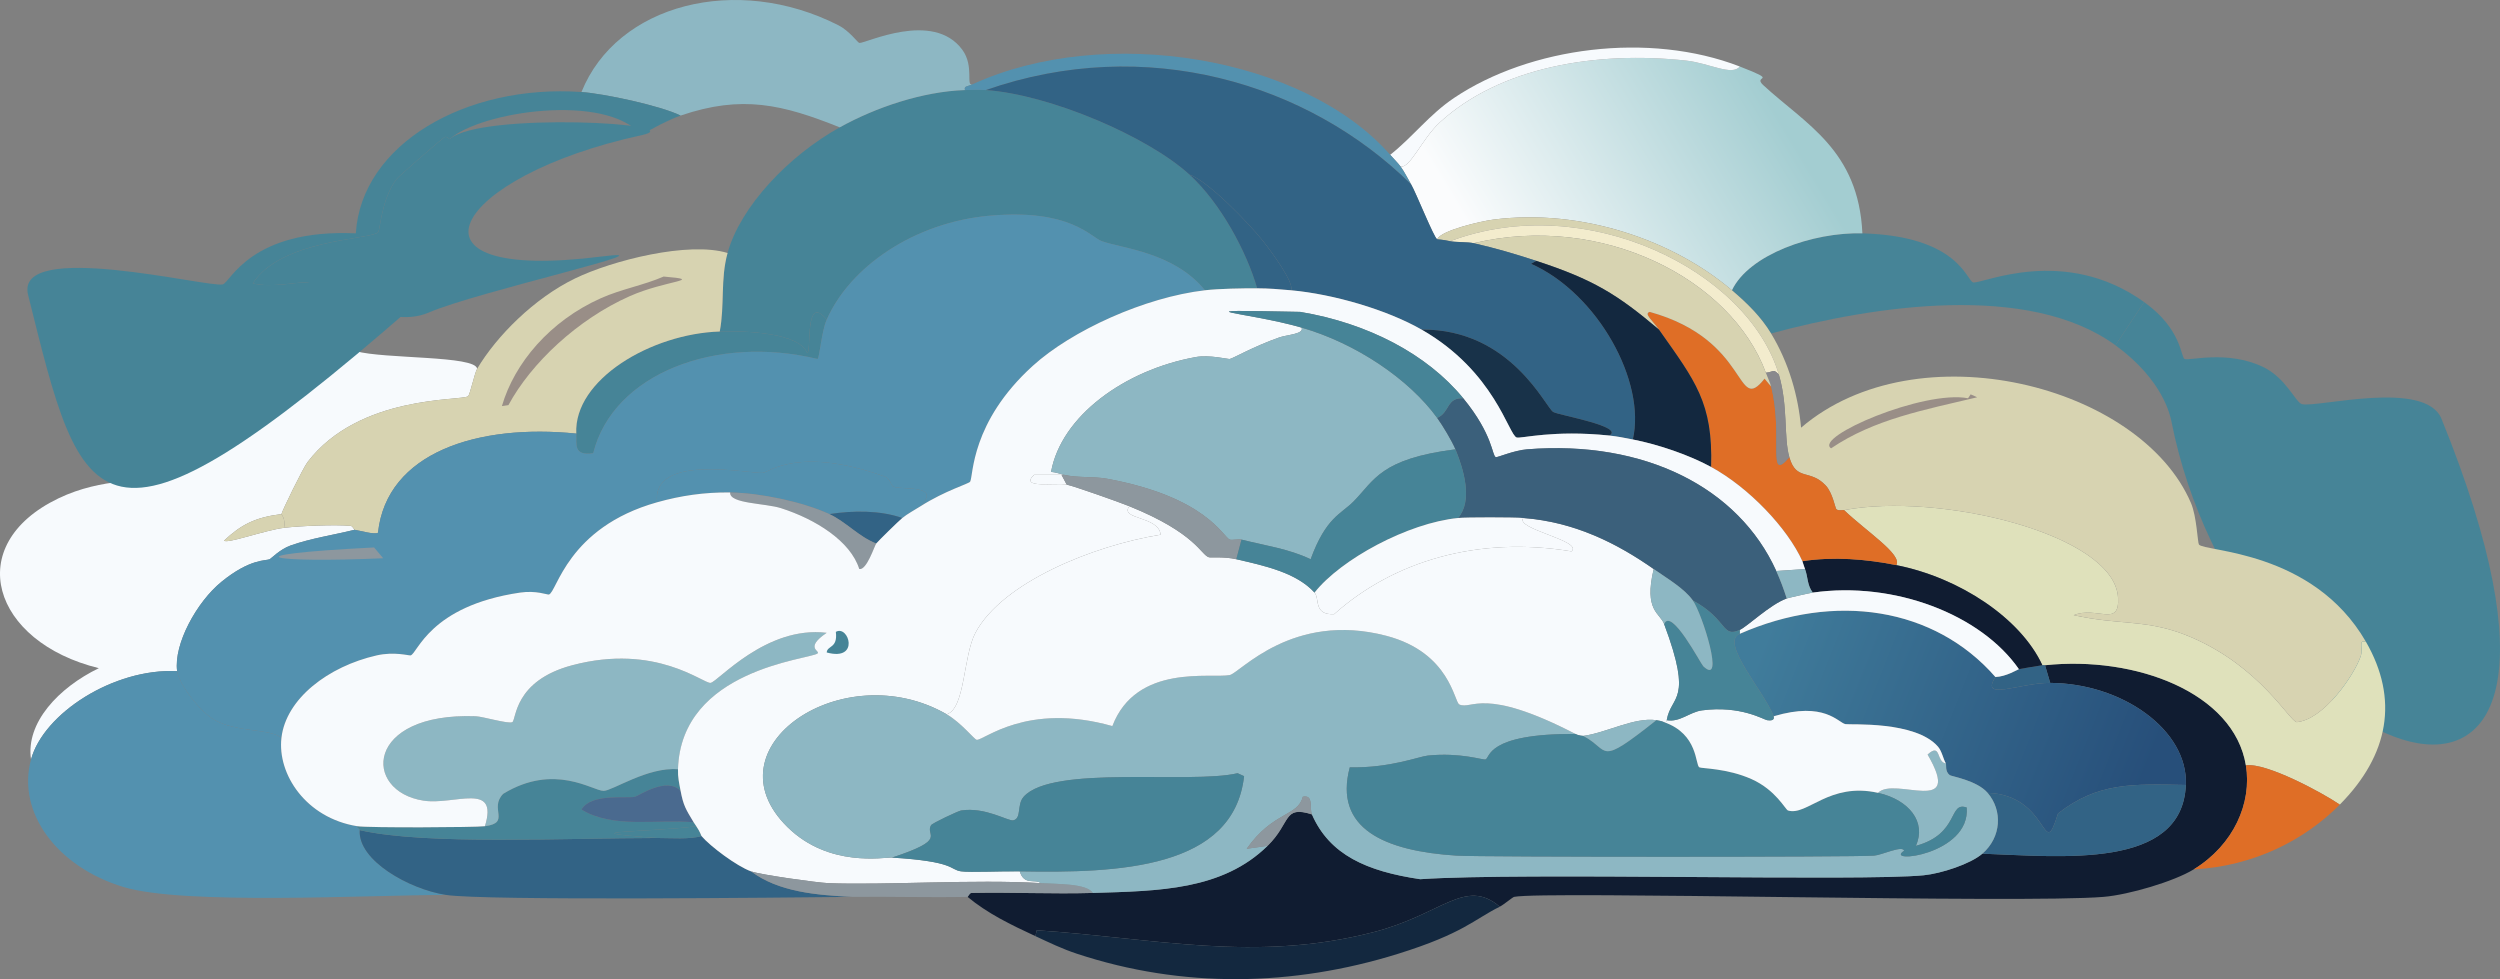 <?xml version="1.0" encoding="UTF-8"?>
<svg id="Layer_2" data-name="Layer 2" xmlns="http://www.w3.org/2000/svg" xmlns:xlink="http://www.w3.org/1999/xlink" viewBox="0 0 2037.67 798.07">
  <rect x="0" y="0" width="2037.67" height="798.07" fill="#808080" stroke="none"/>
  <defs>
    <style>
      .cls-1 {
        fill: #468497;
      }

      .cls-1, .cls-2, .cls-3, .cls-4, .cls-5, .cls-6, .cls-7, .cls-8, .cls-9, .cls-10, .cls-11, .cls-12, .cls-13, .cls-14, .cls-15, .cls-16, .cls-17, .cls-18, .cls-19 {
        stroke-width: 0px;
      }

      .cls-2 {
        fill: url(#linear-gradient);
      }

      .cls-3 {
        fill: #8db7c3;
      }

      .cls-4 {
        fill: #998e87;
      }

      .cls-5 {
        fill: #89898d;
      }

      .cls-6 {
        fill: #f7fafd;
      }

      .cls-7 {
        fill: #d7d3b1;
      }

      .cls-8 {
        fill: #dfe1bb;
      }

      .cls-9 {
        fill: #5391af;
      }

      .cls-10 {
        fill: #8d979e;
      }

      .cls-11 {
        fill: url(#linear-gradient-2);
      }

      .cls-12 {
        fill: #f3eccd;
      }

      .cls-13 {
        fill: #df6e26;
      }

      .cls-14 {
        fill: #3b607b;
      }

      .cls-15 {
        fill: #183249;
      }

      .cls-16 {
        fill: #4a6a8f;
      }

      .cls-17 {
        fill: #101c31;
      }

      .cls-18 {
        fill: #13283f;
      }

      .cls-19 {
        fill: #326385;
      }
    </style>
    <linearGradient id="linear-gradient" x1="1443.25" y1="84.22" x2="1218.45" y2="219.99" gradientUnits="userSpaceOnUse">
      <stop offset="0" stop-color="#a3cdd1"/>
      <stop offset="1" stop-color="#fbfcfd"/>
    </linearGradient>
    <linearGradient id="linear-gradient-2" x1="1438.12" y1="520.37" x2="1744.82" y2="641.91" gradientUnits="userSpaceOnUse">
      <stop offset="0" stop-color="#407c9b"/>
      <stop offset="1" stop-color="#274f7a"/>
    </linearGradient>
  </defs>
  <g id="nuages">
    <path class="cls-6" d="M388.89,300.61c-2.12,3.56-5.8,21.31-7.44,22.4-5.82,3.86-88.84-1.3-130.77,53.6-3.78,4.95-20.91,40.15-21.26,42.4-21.87,2.7-33.16,8.92-46.78,21.6,1.85,3,33.36-8.52,48.91-10.4,13.22-1.59,41.76-2.78,54.22-1.6,1.69.16,2.93,3.16,3.19,3.2-17.22,4.27-35.56,6.95-52.1,12.8-8.58,3.04-16.04,10.76-17.01,11.2-2.96,1.34-15.94-.67-39.34,18.4-20.08,16.36-39.01,50.7-36.15,72.8-51.93-2.44-108.84,34.54-119.07,72-4.47-29.9,22.51-58.54,55.28-74.4-86.88-21.3-111.98-100.36-32.96-138.4,36.15-17.4,72.54-13.41,74.42-16,6.01-8.27-10.96-110.57,167.98-104,22.97,6.49,97.9,3.5,98.87,14.4Z"/>
    <path class="cls-1" d="M1724.22,281.4q11.69-17.6,23.39-35.2c30.85,22.1,29.86,45.1,32.96,46.4,3.95,1.67,34.61-7.41,63.79,6.4,18.94,8.96,26.73,29.11,31.89,30.4,12.33,3.09,100.57-20.5,113.76,12,169.82,418.47-164.54,282.35-220.08,2.4-.88-4.42-6.46-33.8-45.72-62.4Z"/>
    <g>
      <path class="cls-1" d="M786.51,73.4c3.93-.13,13.68-.24,17.01,0,52.6,3.74,132.08,37.98,165.85,68.8,25.57,23.34,46.86,63.27,55.28,92.8-11.99-.06-31.17.28-42.53,1.6-25.34-31.1-67.78-34.14-83.99-40-9.44-3.41-25.55-26.59-91.43-20.8-61.25,5.38-113.83,41.36-132.9,84.8-18.42-22.64-12.12,27.12-15.95,27.2-6.06-16.38-49.12-18.32-71.23-17.6,4.12-21.34.46-42.69,6.38-64,10.58-38.11,49.98-79.35,91.43-102.4,29.03-16.14,67.3-29.21,102.06-30.4Z"/>
      <path class="cls-9" d="M144.36,547.01c1.36,10.51,18.83,33.53,30.83,40,19.07,10.28,44.8,6.71,54.22,14.4-3.42,29.65,19.93,65.23,61.66,72-.22,1.45,2.23,1.69,2.13,3.2-1.7,24.73,40.39,48.17,70.17,52.8-63.22.13-213.21,8.45-262.6-6.4-54.21-16.3-87.27-60.85-75.48-104,10.23-37.46,67.15-74.44,119.07-72Z"/>
      <path class="cls-1" d="M1517.97,190.2c78.73,2.17,84.97,38.98,90.37,40,7.28,1.38,74.11-30.68,139.27,16q-11.69,17.6-23.39,35.2c-70.84-51.62-197.11-32.19-280.68-9.6-8.19-13.49-19.06-24.25-31.89-35.2,13.83-29.18,66.09-47.51,106.32-46.4Z"/>
      <path class="cls-19" d="M535.6,683.01c11.14,0,26.73,1.28,36.15-1.6,6.94,8.22,28.71,24.6,40.4,28.8,22.33,16.75,53.13,19.4,82.93,20.8-52.91.56-300.26,3.29-331.71-1.6-29.78-4.63-71.87-28.07-70.17-52.8,53.66,12.34,168.28,6.44,242.4,6.4Z"/>
      <g>
        <path class="cls-3" d="M792.89,68.6c-4.61,2.11-7.33,1.37-6.38,4.8-34.76,1.19-73.04,14.26-102.06,30.4-46.36-18.55-79.47-26.77-129.71-9.6-16.66-8.21-62.75-17.94-80.8-19.2,28.86-71.7,126.38-96.63,209.44-54.4,8.94,4.55,15.76,14.2,17.01,14.4,4.57.75,60.16-26.97,83.99,5.6,9.99,13.65,2.32,30.54,8.51,28Z"/>
        <g>
          <path class="cls-1" d="M522.85,110.2c-153.96,33.34-205.95,120.87-32.35,98.85,62.94-7.98-101.88,28.73-140.9,45.65-36.72,15.92-86.03-23.66-99.98-24.5-7.29-.44-28.26,4.5-43.59.8,22.96-35.93,95.18-35.59,102.06-41.6,1.95-1.7,2.25-25.72,14.88-43.2,1.72-2.38,37-32.97,39.34-34.4,1.77-1.09,4.06,1.71,4.25,1.6,24.95-22.52,200.64-12.8,156.29-3.2Z"/>
          <path class="cls-1" d="M473.94,75c18.05,1.26,64.14,10.99,80.8,19.2-8.72,2.98-24.7,11.13-31.89,16-29.03-34.88-131.34-19.32-156.29,3.2-.19.11-2.48-2.69-4.25-1.6-2.34,1.43-37.61,32.02-39.34,34.4-12.63,17.48-12.93,41.5-14.88,43.2-6.88,6.01-79.1,5.67-102.06,41.6,15.33,3.7,36.3-1.24,43.59-.8,13.95.83,51.3,11.86,90.37,3.2-1.78,6.21-2.25,15.18-3.19,16C77.03,476.44,67.19,418.04,22.91,240.43c-11.41-45.76,146.94-5.72,158.67-8.63,6.15-1.52,22.49-45.52,108.44-41.6,4.44-72.51,89.56-121.8,183.93-115.2Z"/>
        </g>
      </g>
      <g>
        <path class="cls-17" d="M1830.54,623.81c5.06,30.65-9.88,64.78-42.53,84.8-16.04,9.84-52.91,20.69-73.36,22.4-66.32,5.54-455.9-4.97-480.55,0-1.22.25-8.59,6.47-11.69,8-28.17-23.97-46.85,6.34-103.13,20.8-96.61,24.82-176.95,5.01-274.3-1.6l-1.06,4.8c-20.35-9.42-39.05-18.52-55.28-32,.27,0,1.62-3.17,3.19-3.2,32.89-.69,66.02.98,98.87,0,54.12-1.61,105.58-2.26,142.46-38.4,19.39-19,12.43-33.17,36.15-25.6,14.38,32.93,44.6,46.36,88.24,52.8,85.48-5.73,358.35,1.96,410.38-3.2,14.19-1.41,38.12-9.17,47.84-17.6,64.38,2.27,162.89,13.2,165.85-56,1.92-44.91-52.13-82.89-110.57-83.2q-2.13-7.2-4.25-14.4c73.5-7.81,153.91,22.12,163.73,81.6Z"/>
        <path class="cls-18" d="M1222.41,739.02c-21.03,10.4-29.61,21.79-82.93,38.4-85.88,26.75-175.7,28.32-261.54,0-12.32-4.06-22.64-9.13-34.02-14.4l1.06-4.8c97.34,6.61,177.69,26.42,274.3,1.6,56.28-14.46,74.96-44.77,103.13-20.8Z"/>
      </g>
      <g>
        <path class="cls-2" d="M1418.03,54.2c33.25,12.89,9.93,6.69,19.14,15.2,34.4,31.77,77.7,52.84,80.8,120.8-40.23-1.11-92.48,17.23-106.32,46.4-47.56-40.58-122.29-66.92-194.56-57.6-9.83,1.27-42.4,8.69-45.72,16-2.66-1.29-17.16-37.8-21.26-44.8-2.62-4.47-5.46-10.26-8.51-14.4,7.81,1.39,17.65-22.9,31.89-36,49.08-45.12,127.33-58.44,200.94-50.4,18.48,2.02,37.45,12.81,43.59,4.8Z"/>
        <path class="cls-6" d="M1418.03,54.2c-6.14,8.01-25.11-2.78-43.59-4.8-73.61-8.04-151.86,5.28-200.94,50.4-14.25,13.1-24.08,37.39-31.89,36-2.35-3.19-5.79-6.51-8.51-9.6,18.52-14.67,31.85-32.81,52.1-46.4,61.72-41.44,158.89-54.26,232.83-25.6Z"/>
      </g>
      <g>
        <g>
          <path class="cls-8" d="M1928.35,523.01c27.01,46.78,18.86,92.26-21.26,132.8-14.09-9.65-60.11-34.47-76.55-32-9.82-59.48-90.22-89.42-163.73-81.6-.7.07-1.44-.08-2.13,0-17.67-38.25-67.39-71.37-119.07-81.6,5.15-8.53-23.97-27.07-42.53-44.8,76.75-14.81,220.16,19.34,223.26,71.2,1.49,24.9-17.34,6.66-36.15,14.4,39.56,8.75,60.72,2.67,96.75,18.4,55.69,24.32,78.92,67.72,85.05,68.8,22.04-2.15,46.62-37.89,52.1-53.6,2.39-6.86-2.4-13.54,4.25-12Z"/>
          <path class="cls-13" d="M1907.09,655.81c-28.48,28.79-70.17,50.26-119.07,52.8,32.64-20.03,47.59-54.15,42.53-84.8,16.44-2.47,62.46,22.35,76.55,32Z"/>
        </g>
        <g>
          <path class="cls-7" d="M1411.65,236.6c12.83,10.95,23.71,21.71,31.89,35.2,14.43,23.77,22.18,50.89,24.45,76.8,94.66-81,276.89-34.87,317.89,61.6,4.57,10.74,5.35,32.09,6.38,33.6,4.11,6,92.89,4.4,136.09,79.2-6.65-1.54-1.86,5.14-4.25,12-5.48,15.71-30.06,51.45-52.1,53.6-6.13-1.09-29.37-44.49-85.05-68.8-36.03-15.73-57.19-9.65-96.75-18.4,18.81-7.74,37.64,10.5,36.15-14.4-3.11-51.86-146.52-86.01-223.26-71.2-.41-.39-4.74.84-6.38-.8-.81-.81-3.03-13.32-8.51-19.2-13.01-13.98-24.03-3.23-29.77-23.2-4.66-16.24-.87-41.28-8.51-67.2-24.98-84.84-157.28-150.53-267.92-108.8-6.61-1.49-10.18-1.38-10.63-1.6,3.32-7.31,35.89-14.73,45.72-16,72.27-9.32,147,17.02,194.56,57.6Z"/>
          <path class="cls-12" d="M1449.93,305.41c-4.81-5.14-3.85-2.34-10.63-1.6-28.22-76.48-133.85-130.53-238.15-105.6-4.65-1.06-15.15-.7-19.14-1.6,110.64-41.73,242.93,23.96,267.92,108.8Z"/>
          <path class="cls-4" d="M1606.21,321.41q2.66,1.2,5.32,2.4c-43.05,10.3-83.81,17.77-119.07,41.6-14.33-9.27,75.52-47.74,111.63-40.8l2.13-3.2Z"/>
        </g>
      </g>
      <path class="cls-1" d="M673.82,260.6c-4.32,9.85-5.77,30.97-7.44,32-82.67-19.93-166.7,11.85-182.86,76.8-16.5,2.4-13.41-7.54-13.82-16-2.12-43.95,60.91-81.37,116.95-83.2,22.11-.72,65.17,1.22,71.23,17.6,3.83-.08-2.47-49.84,15.95-27.2Z"/>
      <path class="cls-11" d="M1626.41,551.81c-12.9,20.06,19.88,4.67,44.65,4.8,58.44.31,112.49,38.29,110.57,83.2-44.04-.87-71.62-2.11-104.19,23.2-12.94,41.72-5.93-14.78-57.41-16.8-8.66-10.09-29.53-13.42-30.83-14.4-4.12-3.11-2.6-8.66-3.19-9.6-2-3.19-3.15-9.86-6.38-13.6-18.33-21.22-71.49-17.66-75.48-18.4-5.8-1.08-16.89-18.83-58.47-6.4-7.05-19.11-44.45-60.75-27.64-67.2,77.62-34.12,158.78-21.63,208.38,35.2Z"/>
      <path class="cls-19" d="M1781.63,639.81c-2.96,69.2-101.47,58.27-165.85,56,15.4-13.35,16.73-35.07,4.25-49.6,51.48,2.02,44.47,58.52,57.41,16.8,32.57-25.31,60.15-24.07,104.19-23.2Z"/>
      <path class="cls-19" d="M1671.07,556.61c-24.77-.13-57.55,15.26-44.65-4.8,8.76-.3,18.14-6.15,19.14-6.4.93-.24,17.39-2.99,19.14-3.2.69-.08,1.43.07,2.13,0q2.13,7.2,4.25,14.4Z"/>
      <path class="cls-17" d="M1545.61,460.61c51.69,10.23,101.4,43.35,119.07,81.6-1.75.21-18.21,2.96-19.14,3.2-30.96-44.6-101.68-71.84-167.98-62.4-4.69-5.86-3.95-12.99-6.38-19.2-1.04-2.66-1.69-5.44-2.13-6.4,25.73-3.89,51.65-1.73,76.55,3.2Z"/>
      <g>
        <path class="cls-7" d="M229.41,419.01c-.09.56,3.52,3.5,2.13,11.2-15.55,1.88-47.05,13.41-48.91,10.4,13.62-12.68,24.91-18.9,46.78-21.6Z"/>
        <g>
          <path class="cls-7" d="M593.02,206.2c-5.92,21.31-2.26,42.66-6.38,64-56.04,1.83-119.07,39.26-116.95,83.2-79.91-8.15-154.54,15.18-161.6,80.8-2.85,1.81-14.75-1.79-19.14-2.4-.26-.04-1.5-3.04-3.19-3.2-12.46-1.18-41.01,0-54.22,1.6,1.39-7.7-2.22-10.64-2.13-11.2.36-2.25,17.48-37.45,21.26-42.4,41.93-54.9,124.95-49.75,130.77-53.6,1.65-1.09,5.32-18.84,7.44-22.4,15.96-26.82,46.63-57.55,79.74-73.6,30.52-14.8,92.66-30.47,124.39-20.8Z"/>
          <path class="cls-4" d="M540.92,225.4c34.63,2.99,2.12,2.81-27.64,16-42.4,18.8-80.41,54.57-98.87,88.8l-5.32.8c10.16-35,39.12-69.44,80.8-88,16.58-7.39,34.58-10.45,51.03-17.6Z"/>
        </g>
      </g>
      <g>
        <path class="cls-13" d="M1443.55,315.01c10.25,40.11-3.83,79.74,14.88,57.6,5.73,19.97,16.76,9.22,29.77,23.2,5.47,5.89,7.7,18.39,8.51,19.2,1.63,1.64,5.97.41,6.38.8,18.56,17.73,47.68,36.27,42.53,44.8-24.9-4.93-50.82-7.09-76.55-3.2-12.18-26.95-43.65-60.05-74.42-76.8,1.66-52.5-12.96-70.06-42.53-112-5.21-7.39-12.62-13.08-7.44-14.4,82.56,22.96,69.61,84.74,93.56,54.4l5.32,6.4Z"/>
        <path class="cls-5" d="M1449.93,305.41c7.63,25.92,3.84,50.97,8.51,67.2-18.72,22.14-4.63-17.49-14.88-57.6-.97-3.79-2.88-7.47-4.25-11.2,6.78-.74,5.82-3.54,10.63,1.6Z"/>
        <path class="cls-7" d="M1439.3,303.81c1.38,3.73,3.28,7.41,4.25,11.2l-5.32-6.4c-23.95,30.33-10.99-31.44-93.56-54.4-5.17,1.32,2.23,7.01,7.44,14.4-33.77-28.56-53.36-40.77-99.94-56-17.17-5.62-33.09-10.31-51.03-14.4,104.3-24.92,209.93,29.12,238.15,105.6Z"/>
      </g>
      <g>
        <path class="cls-9" d="M1133.1,126.2c2.71,3.09,6.16,6.41,8.51,9.6,3.04,4.14,5.89,9.93,8.51,14.4-83.99-82.85-216.21-122.29-346.59-76.8-3.33-.24-13.08-.13-17.01,0-.95-3.43,1.77-2.69,6.38-4.8,107.87-49.35,269.93-22.5,340.21,57.6Z"/>
        <path class="cls-19" d="M1150.11,150.2c4.1,7,18.61,43.51,21.26,44.8.46.22,4.03.11,10.63,1.6,3.98.9,14.48.54,19.14,1.6,17.94,4.09,33.86,8.78,51.03,14.4l-4.25,2.4c54.57,24.33,93.86,96.38,82.93,143.2-6.47-1.27-12.49-2.51-19.14-3.2,12.76-7.43-40.63-16.43-45.72-19.2-6.07-3.31-34.46-67.84-107.38-67.2-28.07-16.05-71.49-28.83-106.32-32,2.89-5.93-16.31-31.97-23.39-40.8-10.68-13.32-43.49-47.8-59.54-53.6-33.77-30.83-113.25-65.06-165.85-68.8,130.38-45.49,262.6-6.04,346.59,76.8Z"/>
        <path class="cls-19" d="M1052.3,236.6c-9.69-.88-17.8-1.55-27.64-1.6-8.42-29.53-29.71-69.46-55.28-92.8,16.04,5.8,48.86,40.28,59.54,53.6,7.08,8.83,26.28,34.87,23.39,40.8Z"/>
        <path class="cls-18" d="M1352.12,268.6c29.56,41.94,44.19,59.5,42.53,112-17.78-9.68-42.67-18.26-63.79-22.4,10.94-46.82-28.36-118.87-82.93-143.2l4.25-2.4c46.58,15.24,66.17,27.44,99.94,56Z"/>
        <path class="cls-15" d="M1311.72,355.01c-45.71-4.76-71.94,2.62-75.48,1.6-6.64-1.92-17.74-53.76-77.61-88,72.92-.64,101.31,63.89,107.38,67.2,5.09,2.78,58.47,11.77,45.72,19.2Z"/>
      </g>
      <g>
        <g>
          <path class="cls-9" d="M982.13,236.6c-49.07,5.68-108.67,32.84-140.34,61.6-50.74,46.09-48.31,89.65-51.03,94.4-.96,1.68-20.27,7.19-40.4,20,17.26-18.09-14.95-12.94-22.33-16-1.56-.65-2.81-6.72-6.38-8-70.33-25.26-94.68-3.8-99.94-3.2-9.36,1.06-90.88-16.53-86.12,24-73.46,20.65-81.68,73.63-88.24,75.2-1.12.27-10.38-3.51-23.39-1.6-74.1,10.88-83.67,49.95-89.31,51.2-1.33.29-13.24-3.28-27.64,0-39.44,8.97-73.93,35.27-77.61,67.2-9.42-7.69-35.16-4.12-54.22-14.4-12-6.47-29.47-29.49-30.83-40-2.87-22.1,16.07-56.44,36.15-72.8,23.39-19.07,36.38-17.06,39.34-18.4.97-.44,8.43-8.16,17.01-11.2,16.53-5.85,34.87-8.53,52.1-12.8,4.39.61,16.28,4.21,19.14,2.4,7.06-65.62,81.69-88.95,161.6-80.8.41,8.47-2.68,18.4,13.82,16,16.17-64.96,100.2-96.73,182.86-76.8,1.67-1.03,3.12-22.15,7.44-32,19.06-43.44,71.64-79.42,132.9-84.8,65.88-5.79,82,17.39,91.43,20.8,16.21,5.86,58.65,8.9,83.99,40Z"/>
          <path class="cls-10" d="M304.9,446.21q3.72,4.4,7.44,8.8c-91.26,4.03-130.54-2.56-7.44-8.8Z"/>
        </g>
        <g>
          <path class="cls-9" d="M750.36,412.61c-4.7,2.99-10.79,6.24-14.88,9.6-18.04-6.36-40.11-6.17-59.54-3.2-21.25-9.86-56.05-17.26-80.8-17.6-20.74-.29-40.2,2.56-59.54,8-4.76-40.53,76.76-22.94,86.12-24,5.26-.6,29.6-22.06,99.94,3.2,3.57,1.28,4.82,7.35,6.38,8,7.37,3.06,39.59-2.09,22.33,16Z"/>
          <path class="cls-19" d="M735.48,422.21c-2.99,2.45-19.57,18.7-21.26,20.8-14.18-5.49-24.79-17.74-38.27-24,19.43-2.97,41.5-3.16,59.54,3.2Z"/>
        </g>
      </g>
      <g>
        <path class="cls-1" d="M552.62,627.01c-.19,6.48.93,11.29,2.13,17.6-11.39-11.89-34.43,4.25-37.21,4.8-8.05,1.59-35.39-3.02-43.59,10.4,25.73,15.82,61.51,7.68,91.43,10.4.66,1.1,1.4,2.13,2.13,3.2-35.85,5.01-110.95,3.93-31.89,9.6-74.12.04-188.74,5.94-242.4-6.4.1-1.51-2.35-1.75-2.13-3.2,8.8,1.43,96.41,1.03,104.19,0,21.43-2.84,3.01-14.34,14.88-26.4,41.87-25.53,73.06-2.33,81.86-2.4,7.19-.06,36.06-19.71,60.6-17.6Z"/>
        <path class="cls-1" d="M567.5,673.41c3.42,5.01,3.95,7.64,4.25,8-9.42,2.88-25.01,1.59-36.15,1.6-79.06-5.67-3.95-4.59,31.89-9.6Z"/>
        <path class="cls-3" d="M552.62,627.01c-24.54-2.11-53.41,17.54-60.6,17.6-8.8.07-39.99-23.13-81.86,2.4-11.88,12.06,6.55,23.56-14.88,26.4,11.37-36.66-24.89-16.95-49.97-20.8-49.98-7.68-48.09-72.1,42.53-68.8,5.66.21,26.77,6.49,29.77,4.8,3.32-1.87,1.01-33.73,48.91-46.4,68.22-18.05,106.78,15.16,112.7,14.4,5.85-.75,45.07-46.86,94.62-40.8-18.56,12.52-4.82,14.76-7.44,16.8-6.41,4.98-111.34,12.6-113.76,94.4Z"/>
        <path class="cls-16" d="M554.74,644.61c2.28,12.01,4.26,15,10.63,25.6-29.92-2.72-65.7,5.42-91.43-10.4,8.2-13.42,35.54-8.81,43.59-10.4,2.78-.55,25.82-16.69,37.21-4.8Z"/>
        <path class="cls-10" d="M675.94,419.01c13.49,6.26,24.09,18.51,38.27,24-1.44,1.79-7.73,21.93-13.82,20.8-7.13-22.8-35.7-40.62-63.79-49.6-13.1-4.19-42.26-3.54-41.46-12.8,24.75.34,59.55,7.74,80.8,17.6Z"/>
        <g>
          <path class="cls-6" d="M1024.66,235c9.84.05,17.95.72,27.64,1.6,34.83,3.17,78.25,15.95,106.32,32,59.87,34.24,70.97,86.09,77.61,88,3.55,1.02,29.77-6.36,75.48-1.6,6.65.69,12.67,1.93,19.14,3.2,21.12,4.14,46.01,12.72,63.79,22.4,30.78,16.75,62.24,49.85,74.42,76.8.43.96,1.08,3.74,2.13,6.4q-11.69.8-23.39,1.6c-30.78-68.03-107.3-106.79-203.06-99.2-10.8.86-24.27,6.79-25.52,6.4-3.21-1-1.94-17.91-26.58-48-29.47-35.99-77.95-61.26-132.9-70.4-105.06-2.17-44.31-.3,1.06,12.8,2.62,5.23-11.86,5.82-18.07,8-21.02,7.38-38.1,17.3-40.4,17.6-1.37.18-16.74-3.57-27.64-1.6-58.14,10.51-109.71,48.14-118.01,93.6,3.83.35,7.21,1.61,10.63,2.4h-24.45c-12.57,11.6,18.03,6.24,26.58,8,5.93,1.22,42.22,14.03,51.03,17.6-8.21,11.05,24.03,7.79,25.52,23.2-54.88,8.85-129.25,38.98-150.97,80-10.06,18.99-8.25,61.63-23.39,66.4-84.49-48.63-195.86,27.09-129.71,92,33.8,33.17,78.8,24.42,85.05,24.8,51.94,3.18,46.84,9.84,56.35,11.2,7.42,1.06,33.69-.27,47.84,0,3.56,11.91,12.77,5.92,17.01,9.6-53.69-3.28-128.31,1.91-173.3,0-8.93-.38-54.97-6.81-62.73-9.6-11.69-4.2-33.46-20.58-40.4-28.8-.31-.36-.83-2.99-4.25-8-.73-1.07-1.46-2.1-2.13-3.2-6.38-10.6-8.35-13.59-10.63-25.6-1.2-6.31-2.32-11.12-2.13-17.6,2.41-81.81,107.35-89.42,113.76-94.4,2.62-2.04-11.12-4.28,7.44-16.8-49.55-6.06-88.77,40.05-94.62,40.8-5.92.76-44.48-32.45-112.7-14.4-47.89,12.67-45.58,44.53-48.91,46.4-3,1.69-24.11-4.59-29.77-4.8-90.62-3.3-92.5,61.13-42.53,68.8,25.08,3.85,61.34-15.86,49.97,20.8-7.78,1.03-95.39,1.43-104.19,0-41.73-6.77-65.08-42.35-61.66-72,3.68-31.93,38.17-58.23,77.61-67.2,14.4-3.28,26.32.29,27.64,0,5.64-1.25,15.2-40.32,89.31-51.2,13.01-1.91,22.27,1.87,23.39,1.6,6.57-1.57,14.78-54.56,88.24-75.2,19.34-5.44,38.79-8.29,59.54-8-.79,9.26,28.36,8.61,41.46,12.8,28.09,8.98,56.66,26.8,63.79,49.6,6.09,1.13,12.38-19.01,13.82-20.8,1.69-2.11,18.27-18.35,21.26-20.8,4.09-3.36,10.19-6.61,14.88-9.6,20.13-12.81,39.44-18.32,40.4-20,2.72-4.76.29-48.31,51.03-94.4,31.67-28.77,91.27-55.92,140.34-61.6,11.36-1.32,30.53-1.66,42.53-1.6Z"/>
          <path class="cls-1" d="M681.26,515.01c10.51-6.01,19.87,24.26-7.44,16.8.4-5.88,9.17-3.16,7.44-16.8Z"/>
          <path class="cls-6" d="M865.19,387.01q2.13,4,4.25,8c-8.55-1.76-39.15,3.6-26.58-8h22.33Z"/>
        </g>
      </g>
      <path class="cls-6" d="M1645.55,545.41c-.99.25-10.37,6.1-19.14,6.4-49.6-56.83-130.76-69.32-208.38-35.2v-3.2c6.42-2.94,24.69-20.75,38.27-25.6,1.52-.54,18.48-4.4,21.26-4.8,66.3-9.43,137.02,17.8,167.98,62.4Z"/>
      <g>
        <path class="cls-10" d="M848.18,719.81c13.66.83,37.7.23,42.53,8-32.86.98-65.99-.69-98.87,0-1.57.03-2.92,3.19-3.19,3.2-31.14.62-62.4-.33-93.56,0-29.8-1.4-60.6-4.05-82.93-20.8,7.76,2.79,53.8,9.22,62.73,9.6,44.98,1.91,119.6-3.28,173.3,0Z"/>
        <path class="cls-3" d="M1284.07,598.21c-73.49-.35-69.4,19.84-73.36,20.8-2.23.54-20.34-5.83-46.78-3.2-7.34.73-30.98,10.33-63.79,9.6-13.26,50.05,28.33,68.26,87.18,72,19.22,1.22,322.85,1.27,340.21,0,6.19-.45,23.12-8.64,24.45-4-17.29,11.09,54.16,3.46,51.03-35.2-15.09-5.44-5.67,21.52-41.46,31.2,8.78-19.2-5.34-37.49-30.83-43.2,13.45-13.78,70.16,19.84,40.4-31.2,11.19-10.2,6.93,6.34,14.88,7.2.59.94-.93,6.49,3.19,9.6,1.31.98,22.17,4.31,30.83,14.4,12.48,14.54,11.15,36.25-4.25,49.6-9.72,8.43-33.65,16.19-47.84,17.6-52.03,5.16-324.9-2.53-410.38,3.2-43.64-6.44-73.86-19.88-88.24-52.8-2.17-4.96,1.7-16.36-7.44-14.4-3.89,16.07-24.51,12.05-45.72,42.4q8.51-1.2,17.01-2.4c-36.88,36.14-88.34,36.79-142.46,38.4-4.82-7.77-28.86-7.17-42.53-8-4.24-3.68-13.45,2.31-17.01-9.6,81.02,1.54,174.45-2.24,182.86-77.6q-2.66-1.2-5.32-2.4c-38.12,9.07-151.07-7.07-174.36,19.2-5.75,6.49-1.46,17.75-8.51,19.2-4.12.85-22.83-11.1-42.53-8-2.09.33-23.45,10.29-24.45,12-5.09,8.66,14.19,11.3-31.89,26.4-6.25-.38-51.25,8.36-85.05-24.8-66.15-64.91,45.22-140.63,129.71-92,11.8,6.79,22.55,20.58,24.45,20.8,5.8.68,40.67-30.94,110.57-11.2,19.54-51.2,80.89-38.59,95.68-41.6,8.27-1.68,50.94-52.05,127.58-32,52.09,13.62,55.29,54.07,59.54,56,10.3,4.69,19.03-15.1,94.62,24Z"/>
        <path class="cls-10" d="M1069.31,663.81c-23.72-7.57-16.76,6.6-36.15,25.6q-8.51,1.2-17.01,2.4c21.2-30.35,41.82-26.33,45.72-42.4,9.14-1.96,5.28,9.44,7.44,14.4Z"/>
        <path class="cls-6" d="M1007.65,455.81c23.24,5.34,49.08,10.98,63.79,27.2,4.39,4.85-1.13,18.34,15.95,17.6,48.87-43.66,117.91-63.79,193.5-51.2,9.69-8.69-46.21-18.17-39.34-27.2,41.93,3.21,76.34,20.61,106.32,41.6-8.2,34.05,5.16,35.87,8.51,44.8,24.05,64.14,5.61,57.55,2.13,78.4-.2,1.2-.28,1.77-2.13,1.6-3.08-1.07-2.91-1.07-6.38-1.6-17.64-2.7-40.93,10.37-59.54,12.8-.28-.14-3.03.13-6.38-1.6-75.59-39.1-84.32-19.31-94.62-24-4.25-1.93-7.45-42.38-59.54-56-76.64-20.05-119.31,30.32-127.58,32-14.79,3.01-76.15-9.6-95.68,41.6-69.9-19.74-104.77,11.88-110.57,11.2-1.9-.22-12.65-14.01-24.45-20.8,15.14-4.77,13.33-47.41,23.39-66.4,21.72-41.03,96.09-71.15,150.97-80-1.48-15.41-33.73-12.15-25.52-23.2,54.37,22.02,58.24,39.56,64.85,41.6,1.45.45,12.39-.68,22.33,1.6Z"/>
        <path class="cls-3" d="M1171.38,340.61c4.41,6.07,12.19,19.04,14.88,25.6-61.18,7.81-65.93,25.12-82.93,42.4-10.34,10.52-22.45,12.76-35.08,47.2-17.85-8.53-37.08-11.15-56.35-16-2.41-.61-7.96.64-9.57,0-5.59-2.21-18.9-34.65-99.94-49.6-11.19-2.06-23.55-.54-35.08-3.2-3.43-.79-6.8-2.05-10.63-2.4,8.3-45.46,59.87-83.09,118.01-93.6,10.9-1.97,26.28,1.78,27.64,1.6,2.3-.3,19.38-10.22,40.4-17.6,6.21-2.18,20.69-2.77,18.07-8,44.65,12.9,87.74,42.16,110.57,73.6Z"/>
        <path class="cls-14" d="M1192.64,324.61c24.64,30.09,23.36,47,26.58,48,1.24.39,14.72-5.54,25.52-6.4,95.77-7.59,172.28,31.18,203.06,99.2,3.33,7.36,6.1,14.85,8.51,22.4-13.59,4.85-31.85,22.66-38.27,25.6-14.8,6.78-9.61-8.33-38.27-24-6.89-9.78-21.2-18.11-31.89-25.6-29.97-20.99-64.39-38.39-106.32-41.6-8.18-.63-46.02-.7-53.16,0,12.17-14.03,4.74-39.27-2.13-56-2.69-6.56-10.48-19.53-14.88-25.6,10.51-4.53,7.4-16.71,21.26-16Z"/>
        <path class="cls-1" d="M831.16,710.21c-14.15-.27-40.42,1.06-47.84,0-9.51-1.36-4.41-8.02-56.35-11.2,46.09-15.11,26.81-17.74,31.89-26.4,1-1.71,22.36-11.67,24.45-12,19.7-3.1,38.41,8.85,42.53,8,7.05-1.45,2.75-12.71,8.51-19.2,23.29-26.27,136.24-10.13,174.36-19.2q2.66,1.2,5.32,2.4c-8.41,75.37-101.84,79.14-182.86,77.6Z"/>
        <path class="cls-1" d="M1192.64,324.61c-13.86-.71-10.75,11.47-21.26,16-22.83-31.44-65.91-60.71-110.57-73.6-45.37-13.1-106.12-14.97-1.06-12.8,54.95,9.14,103.42,34.41,132.9,70.4Z"/>
        <path class="cls-10" d="M1011.9,439.81q-2.13,8-4.25,16c-9.94-2.28-20.88-1.15-22.33-1.6-6.61-2.04-10.49-19.58-64.85-41.6-8.81-3.57-45.1-16.38-51.03-17.6q-2.13-4-4.25-8h2.13c11.53,2.66,23.89,1.14,35.08,3.2,81.04,14.95,94.35,47.39,99.94,49.6,1.61.64,7.16-.61,9.57,0Z"/>
        <path class="cls-3" d="M1471.19,463.81c2.43,6.21,1.69,13.34,6.38,19.2-2.79.4-19.74,4.26-21.26,4.8-2.41-7.55-5.18-15.04-8.51-22.4q11.69-.8,23.39-1.6Z"/>
        <g>
          <path class="cls-1" d="M1356.37,588.61c27.92,9.71,25.3,34.8,28.71,36.8,1.75,1.03,22.63.71,42.53,9.6,19.93,8.9,27.64,24.96,29.77,25.6,15.55,4.69,33.45-23.33,73.36-14.4,25.49,5.71,39.61,24,30.83,43.2,35.79-9.68,26.38-36.64,41.46-31.2,3.13,38.66-68.32,46.3-51.03,35.2-1.34-4.64-18.27,3.55-24.45,4-17.36,1.27-320.99,1.22-340.21,0-58.85-3.74-100.44-21.95-87.18-72,32.81.73,56.45-8.87,63.79-9.6,26.43-2.63,44.54,3.74,46.78,3.2,3.96-.96-.14-21.15,73.36-20.8,3.35,1.73,6.1,1.46,6.38,1.6,22.32,11.53,10.61,25.99,59.54-12.8,3.47.53,3.3.53,6.38,1.6Z"/>
          <path class="cls-6" d="M1445.67,583.81c41.58-12.43,52.67,5.32,58.47,6.4,4,.74,57.15-2.82,75.48,18.4,3.23,3.74,4.38,10.41,6.38,13.6-7.96-.86-3.69-17.4-14.88-7.2,29.76,51.04-26.95,17.42-40.4,31.2-39.91-8.93-57.81,19.09-73.36,14.4-2.13-.64-9.84-16.7-29.77-25.6-19.89-8.89-40.78-8.57-42.53-9.6-3.41-2-.79-27.09-28.71-36.8,1.84.17,1.93-.4,2.13-1.6,10.7,1.9,18.68-6.65,28.71-8,31.37-4.22,50.44,7.6,53.16,8,7.27,1.07,5-3.11,5.32-3.2Z"/>
        </g>
        <path class="cls-1" d="M1418.03,513.41v3.2c-16.81,6.45,20.59,48.09,27.64,67.2-.32.09,1.95,4.27-5.32,3.2-2.72-.4-21.79-12.22-53.16-8-10.03,1.35-18.01,9.9-28.71,8,3.49-20.85,21.92-14.27-2.13-78.4,5.81-13.95,29.88,32.49,31.89,34.4,17.98,17.09-.75-42.58-8.51-53.6,28.67,15.67,23.47,30.78,38.27,24Z"/>
        <path class="cls-1" d="M1186.26,366.21c6.87,16.73,14.3,41.98,2.13,56-40.87,4.03-95.73,33.77-116.95,60.8-14.71-16.22-40.55-21.86-63.79-27.2q2.13-8,4.25-16c19.27,4.85,38.5,7.47,56.35,16,12.63-34.44,24.74-36.68,35.08-47.2,16.99-17.28,21.74-34.59,82.93-42.4Z"/>
        <path class="cls-6" d="M1241.55,422.21c-6.87,9.03,49.02,18.51,39.34,27.2-75.59-12.59-144.62,7.54-193.5,51.2-17.08.74-11.55-12.75-15.95-17.6,21.22-27.03,76.07-56.77,116.95-60.8,7.14-.7,44.98-.63,53.16,0Z"/>
        <path class="cls-3" d="M1379.76,489.41c7.76,11.02,26.48,70.69,8.51,53.6-2.01-1.91-26.09-48.35-31.89-34.4-3.35-8.93-16.7-10.75-8.51-44.8,10.69,7.49,25.01,15.82,31.89,25.6Z"/>
        <path class="cls-3" d="M1349.99,587.01c-48.92,38.79-37.21,24.33-59.54,12.8,18.61-2.44,41.9-15.5,59.54-12.8Z"/>
      </g>
    </g>
  </g>
</svg>